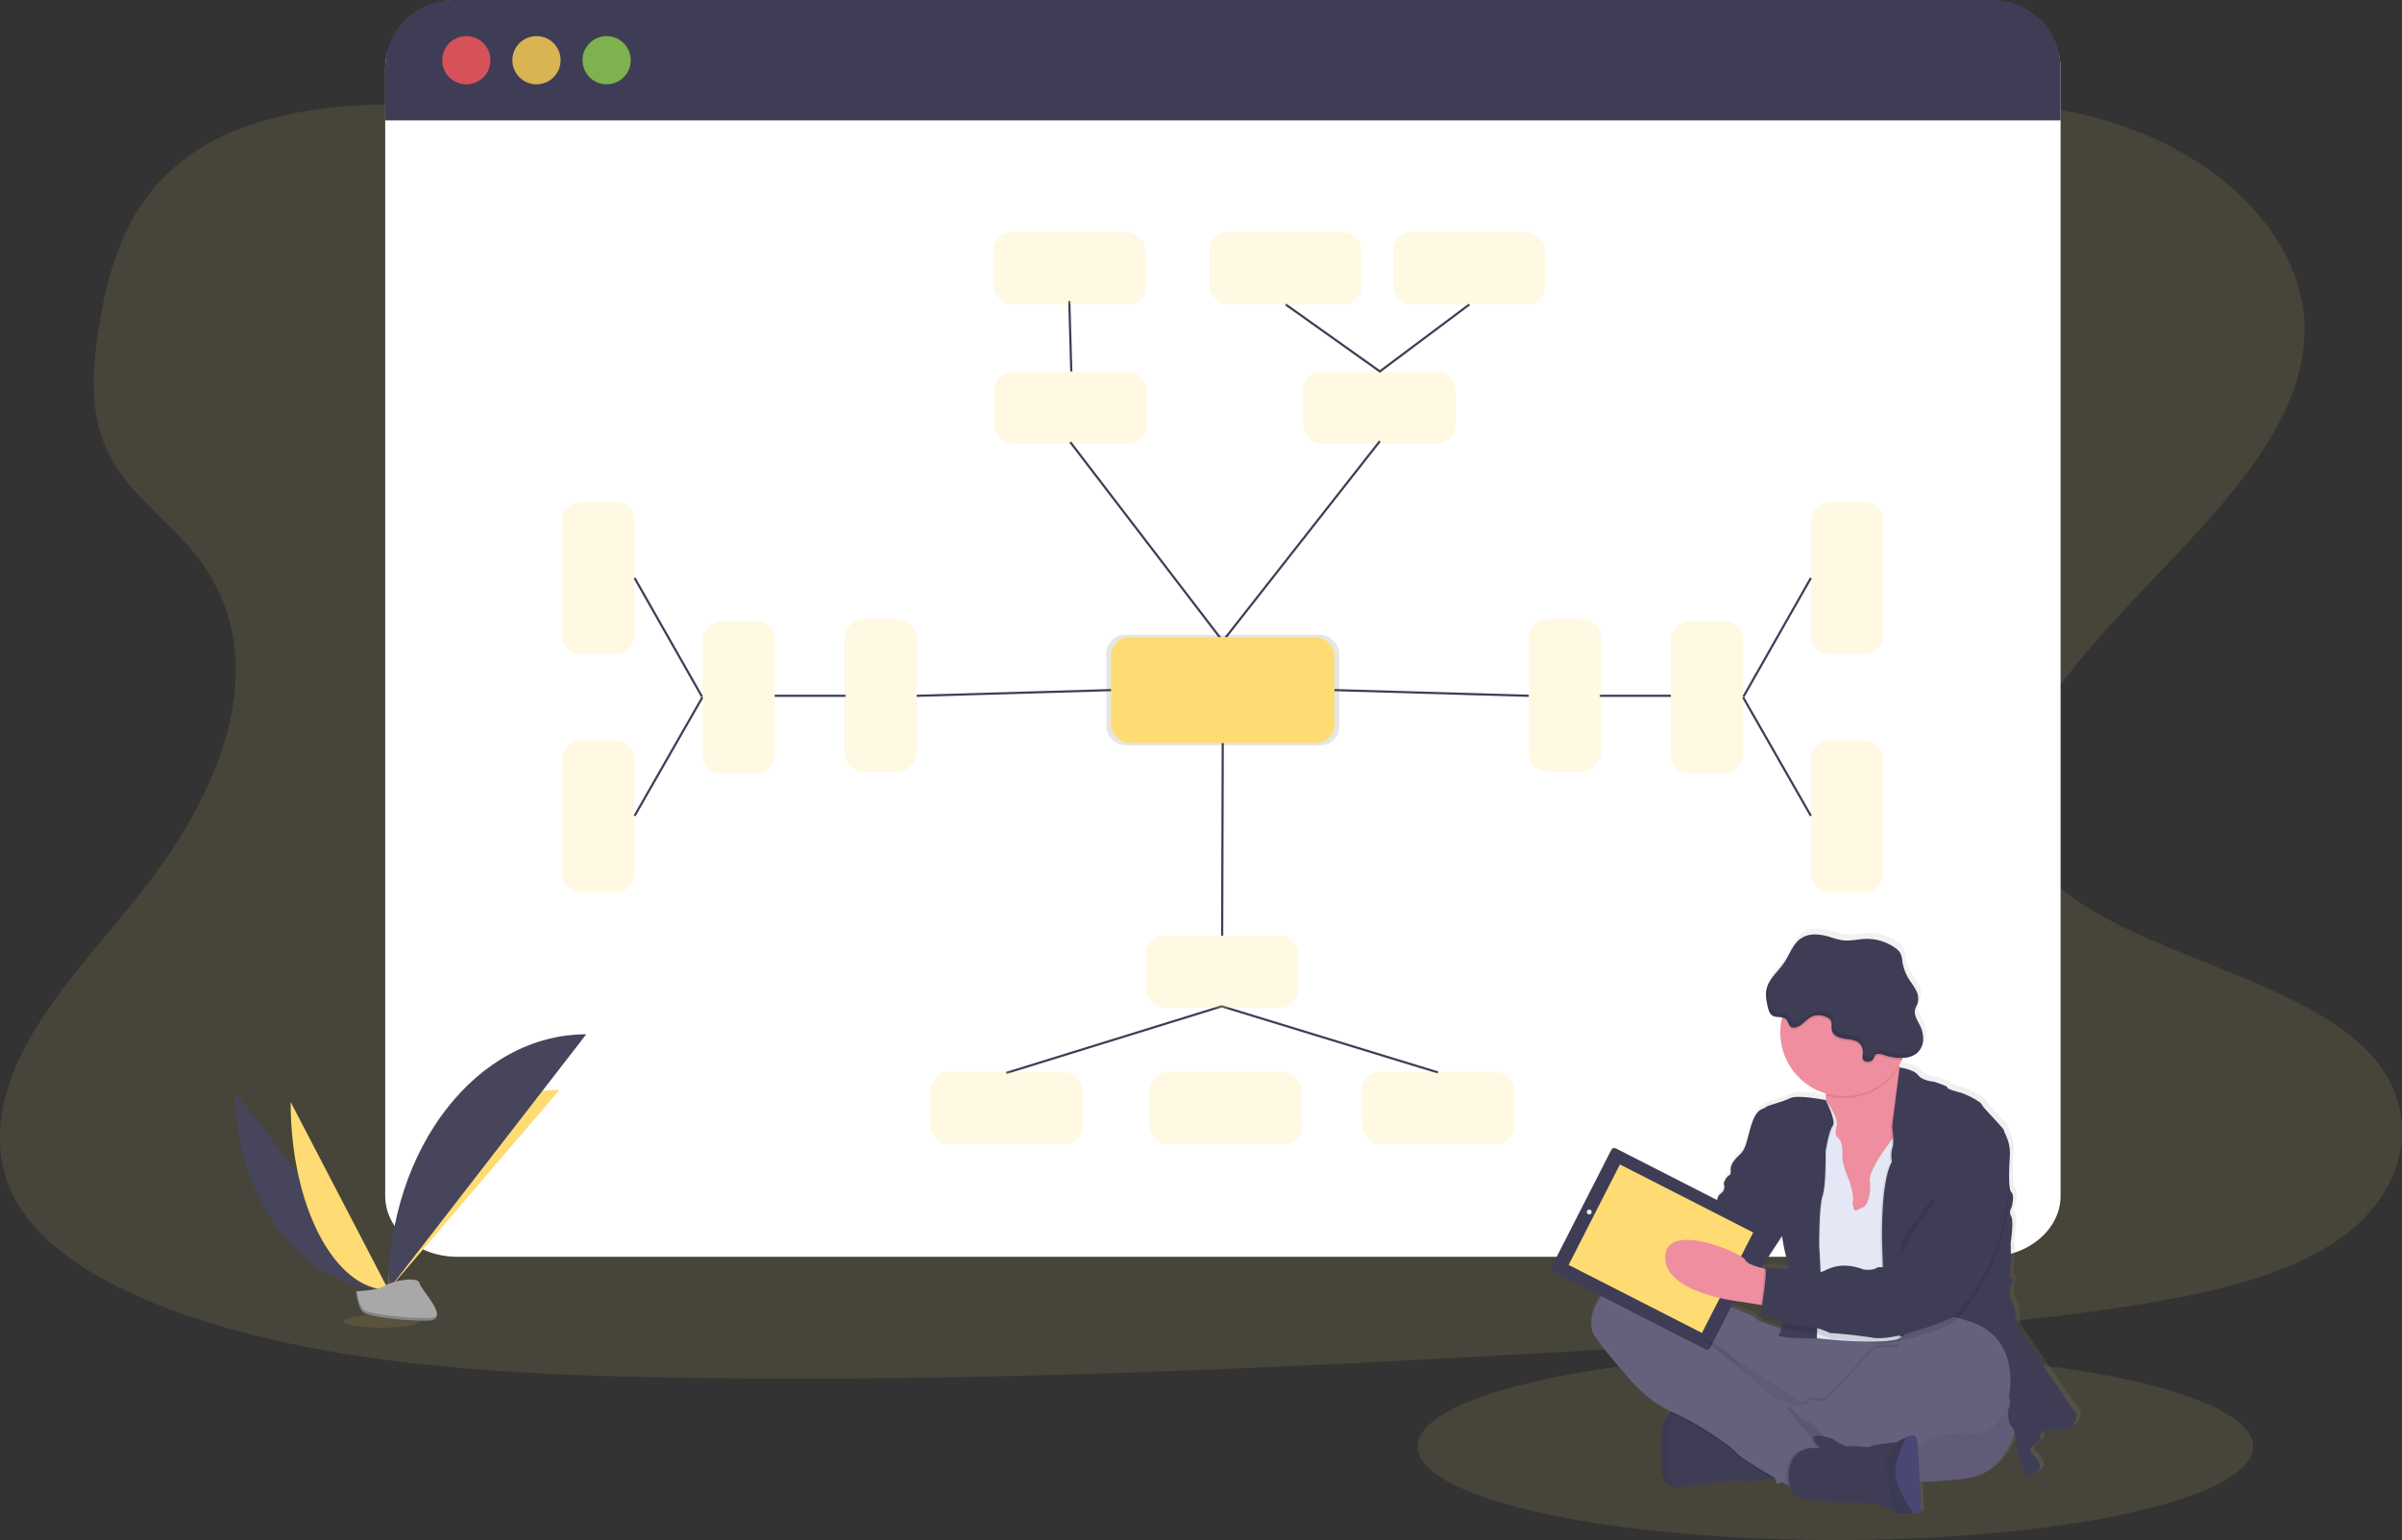 <svg id="a6dc9487-50e2-4fb9-af91-bf1b7118d463" data-name="Layer 1" xmlns="http://www.w3.org/2000/svg" xmlns:xlink="http://www.w3.org/1999/xlink" width="1103.79" height="707.8" viewBox="0 0 1103.79 707.8"><rect x="0" y="0" width="1103.79" height="707.8" fill="#333333" stroke="none"/><defs><linearGradient id="bd43dd7f-2dfd-4389-bf1e-697a1c0f972b" x1="891.82" y1="790.72" x2="891.82" y2="522.9" gradientUnits="userSpaceOnUse"><stop offset="0" stop-color="gray" stop-opacity="0.25"/><stop offset="0.54" stop-color="gray" stop-opacity="0.12"/><stop offset="1" stop-color="gray" stop-opacity="0.1"/></linearGradient></defs><title>mind map</title><ellipse cx="843.39" cy="664.8" rx="192" ry="43" fill="#ffdc73" opacity="0.1"/><g opacity="0.1"><path d="M673.12,122.89c0,156.1,97.93,282.41,219,282.41" transform="translate(-48.1 -96.1)" fill="#ffdc73"/></g><path d="M675.52,226.13c-70.75.54-138.73-15.45-203.73-33.27S342.32,155,273,146.82c-44.62-5.27-95.4-4.44-130.47,16-33.75,19.66-43.74,51.89-48.67,81.63-3.71,22.38-5.52,45.86,7.54,66.22C110.42,324.8,126,336.4,137,349.86c38.26,46.83,14.53,107.1-23.41,155.51-17.79,22.71-38.6,44.5-52.1,68.48s-19.18,51.1-5.79,74.6c13.28,23.28,43.54,40,76.09,51.45C197.92,723,275,727.6,350.05,729.06c166.14,3.25,332.71-6.63,498.83-16.5,61.47-3.66,123.22-7.34,183.48-17.15,33.46-5.45,67.92-13.44,91.74-30.61,30.25-21.8,36.68-57.11,15-82.33-36.37-42.29-133-49.68-159-95.53-14.31-25.24-1.57-54.37,17-78.92,39.94-52.64,108.35-100,110-158.62,1.1-40.25-34-79.28-86.68-96.43-55.25-18-130.79-12.79-169.85,21.61C810.34,210,738,225.66,675.52,226.13Z" transform="translate(-48.1 -96.1)" fill="#ffdc73" opacity="0.1"/><path d="M995,127.29V645.7c0,15.42-14.88,28-33.24,28H258.34c-18.36,0-33.23-12.54-33.23-28V127.29c0-15.45,14.87-31.19,33.23-31.19l703.33,1.71C980,97.81,995,111.84,995,127.29Z" transform="translate(-48.1 -96.1)" fill="#fff"/><path d="M995,127.45v24H225.11v-24A31.35,31.35,0,0,1,256.45,96.1H963.6A31.36,31.36,0,0,1,995,127.45Z" transform="translate(-48.1 -96.1)" fill="#3f3d56"/><circle cx="214.3" cy="27.67" r="11.08" fill="#fa5959" opacity="0.8"/><circle cx="246.53" cy="27.67" r="11.08" fill="#fed253" opacity="0.8"/><circle cx="278.76" cy="27.67" r="11.08" fill="#8ccf4d" opacity="0.8"/><rect x="457" y="170.7" width="70.01" height="33.22" rx="8.57" fill="#ffdc73" opacity="0.2"/><rect x="598.84" y="170.7" width="70.01" height="33.22" rx="8.57" fill="#ffdc73" opacity="0.2"/><polyline points="491.81 203.17 561.89 294.68 634.08 202.74" fill="none" stroke="#3f3d56" stroke-miterlimit="10"/><rect x="508.37" y="291.75" width="107.03" height="50.79" rx="8.57" opacity="0.1"/><rect x="510.55" y="292.79" width="102.68" height="48.73" rx="8.57" fill="#ffdc73"/><line x1="492.29" y1="170.7" x2="491.38" y2="138.35" fill="none" stroke="#3f3d56" stroke-miterlimit="10"/><polyline points="675.22 139.93 634.08 170.7 590.81 139.93" fill="none" stroke="#3f3d56" stroke-miterlimit="10"/><rect x="456.61" y="106.7" width="70.01" height="33.22" rx="8.57" fill="#ffdc73" opacity="0.2"/><rect x="640.21" y="106.7" width="70.01" height="33.22" rx="8.57" fill="#ffdc73" opacity="0.2"/><rect x="555.81" y="106.7" width="70.01" height="33.22" rx="8.57" fill="#ffdc73" opacity="0.2"/><line x1="561.89" y1="341.51" x2="561.62" y2="430.01" fill="none" stroke="#3f3d56" stroke-miterlimit="10"/><path d="M609.53,558.59v0Z" transform="translate(-48.1 -96.1)" fill="none" stroke="#3f3d56" stroke-miterlimit="10"/><polyline points="462.42 493.11 561.42 462.48 660.82 492.89" fill="none" stroke="#3f3d56" stroke-miterlimit="10"/><rect x="526.62" y="430.01" width="70.01" height="33.22" rx="8.57" fill="#ffdc73" opacity="0.2"/><rect x="861.88" y="345.12" width="70.01" height="33.22" rx="8.57" transform="translate(1210.51 -631.25) rotate(90)" fill="#ffdc73" opacity="0.2"/><rect x="861.88" y="454.76" width="70.01" height="33.22" rx="8.57" transform="translate(377.41 1272.15) rotate(-90)" fill="#ffdc73" opacity="0.2"/><rect x="625.82" y="492.66" width="70.01" height="33.22" rx="8.57" fill="#ffdc73" opacity="0.2"/><rect x="475.52" y="588.76" width="70.01" height="33.22" rx="8.57" transform="translate(972.95 1114.65) rotate(-180)" fill="#ffdc73" opacity="0.2"/><rect x="576.46" y="588.76" width="70.01" height="33.22" rx="8.57" transform="translate(1174.83 1114.65) rotate(-180)" fill="#ffdc73" opacity="0.2"/><line x1="801" y1="320.45" x2="832.16" y2="374.94" fill="none" stroke="#3f3d56" stroke-miterlimit="10"/><line x1="735.11" y1="319.78" x2="767.82" y2="319.78" fill="none" stroke="#3f3d56" stroke-miterlimit="10"/><line x1="613.23" y1="317.15" x2="702.51" y2="319.78" fill="none" stroke="#3f3d56" stroke-miterlimit="10"/><line x1="832.16" y1="265.63" x2="801.15" y2="320.21" fill="none" stroke="#3f3d56" stroke-miterlimit="10"/><rect x="732.22" y="399.07" width="70.01" height="33.22" rx="8.57" transform="translate(1134.8 -447.65) rotate(90)" fill="#ffdc73" opacity="0.2"/><rect x="797.48" y="399.94" width="70.01" height="33.22" rx="8.57" transform="translate(1200.94 -512.04) rotate(90)" fill="#ffdc73" opacity="0.2"/><rect x="288.1" y="345.12" width="70.01" height="33.22" rx="8.57" transform="translate(636.73 -57.48) rotate(90)" fill="#ffdc73" opacity="0.2"/><rect x="288.1" y="454.76" width="70.01" height="33.22" rx="8.57" transform="translate(-196.37 698.37) rotate(-90)" fill="#ffdc73" opacity="0.2"/><line x1="322.78" y1="320.45" x2="291.61" y2="374.94" fill="none" stroke="#3f3d56" stroke-miterlimit="10"/><line x1="388.66" y1="319.78" x2="355.96" y2="319.78" fill="none" stroke="#3f3d56" stroke-miterlimit="10"/><line x1="510.55" y1="317.15" x2="421.27" y2="319.78" fill="none" stroke="#3f3d56" stroke-miterlimit="10"/><line x1="291.61" y1="265.63" x2="322.62" y2="320.21" fill="none" stroke="#3f3d56" stroke-miterlimit="10"/><rect x="417.76" y="399.07" width="70.01" height="33.22" rx="8.57" transform="translate(820.34 -133.18) rotate(90)" fill="#ffdc73" opacity="0.2"/><rect x="352.49" y="399.94" width="70.01" height="33.22" rx="8.57" transform="translate(755.94 -67.05) rotate(90)" fill="#ffdc73" opacity="0.2"/><path d="M156.12,598c0,50.24,31.52,90.9,70.47,90.9" transform="translate(-48.1 -96.1)" fill="#46455b"/><path d="M226.59,688.89c0-50.81,35.18-91.92,78.65-91.92" transform="translate(-48.1 -96.1)" fill="#ffdc73"/><path d="M181.66,602.55c0,47.72,20.1,86.34,44.93,86.34" transform="translate(-48.1 -96.1)" fill="#ffdc73"/><path d="M226.59,688.89c0-64.92,40.66-117.45,90.9-117.45" transform="translate(-48.1 -96.1)" fill="#46455b"/><ellipse cx="175.43" cy="607.19" rx="17.52" ry="2.96" fill="#ffdc73" opacity="0.1"/><path d="M211.77,689.53s10-.31,13-2.45,15.37-4.71,16.12-1.27,15,17.11,3.73,17.2-26.22-1.76-29.22-3.59S211.77,689.53,211.77,689.53Z" transform="translate(-48.1 -96.1)" fill="#a8a8a8"/><path d="M244.83,701.81c-11.28.09-26.21-1.75-29.22-3.59-2.29-1.39-3.2-6.39-3.51-8.7h-.33s.63,8.06,3.64,9.89,17.94,3.68,29.22,3.59c3.26,0,4.38-1.19,4.32-2.9C248.5,701.15,247.26,701.79,244.83,701.81Z" transform="translate(-48.1 -96.1)" opacity="0.2"/><path d="M1004.32,744.89l-27.67-40.12s-.52-9.93-2.33-12.26-.39-7.48-.39-7.48,1.94-2.84.26-3.09-.26-6.58-.26-6.58l-.13-10.07s1.55-9.67.26-12a3.82,3.82,0,0,1,.13-4.13s1.55-5.55,0-7-1.17-10.06-.78-16.89-2.71-10.71-2.71-11.74-10.22-11.1-10.22-12-6.46-4.64-10.34-5.68-5.82-1.8-5.69-2.32-6.08-2.58-6.08-2.58-5.43-.38-7.5-3.09-8.4-3.5-8.57-3.52c0-.18-.09-.36-.12-.54l-.12-.58c.49-.82.94-1.66,1.35-2.53l.36-.79a11,11,0,0,0,6.36-2,8.7,8.7,0,0,0,3.1-6.19,13.6,13.6,0,0,0-1.51-6.87c-1.14-2.33-2.8-4.73-2.23-7.25.25-1.09.9-2,1.24-3.11a8.19,8.19,0,0,0-.93-6.11c-1-1.87-2.34-3.52-3.43-5.34a20.73,20.73,0,0,1-2.73-7.54,11.88,11.88,0,0,0-1-4.11,7.62,7.62,0,0,0-2.27-2.29,22.65,22.65,0,0,0-13.9-4.21c-3.52.12-7,1.07-10.52.64a38.93,38.93,0,0,1-6.15-1.61c-4.33-1.28-9.34-1.81-13.11.67s-5.28,7.36-7.84,11.18c-2.27,3.38-5.58,6.21-7.3,9.79,0-.07,0-.14.05-.21a12.35,12.35,0,0,0-1,2.61c-.66,2.81-.11,5.75.57,8.55.36,1.45.84,3,2.09,3.82s3,.63,4.52.89c-.06.25-.12.49-.17.74a29.5,29.5,0,0,0,20.5,34.45c0,.26,0,.53,0,.78,0,.77-.06,1.51-.14,2.22h0s-13-2.67-16.49-.87-10.35,3.23-11.38,4.26-3.62.26-5.95,6.32-2.58,12.26-5.56,15.09-4.52,4.78-4.65,6.84.38,2.58-.78,3.23-2.84,3.35-2.33,4.38c0,0,.65,2.58-1.42,3.87a4.31,4.31,0,0,0-1.81,3.87s-.78,2.84-2.59,3.48-3,4.91-3,4.91l-5.86,6.74-11.63-12.86a4.9,4.9,0,0,0-6.91-.35L802,653.51a11.24,11.24,0,0,0-5.71,3.4,15,15,0,0,0-3,4.4l-3.12,2.82a4.8,4.8,0,0,0-1.61,3.44,4.85,4.85,0,0,0,.81,5.32l7.44,8.24,0,.07a13,13,0,0,0-7.2,2.93c-11.12,9.8-11.25,18.83-9.57,23s15.77,20,15.77,20,8.19,10.65,20,16.31h0l-.08.09c-.24.25-.47.52-.7.81l-.19.25-.18.25-.21.31-.16.25-.23.37a2,2,0,0,1-.14.25c-.09.16-.18.33-.26.5l-.09.17c-.11.22-.21.46-.32.7s-.07.18-.1.26-.14.34-.2.52l-.12.33c-.06.16-.11.33-.17.5s-.07.24-.11.37l-.15.56-.09.35c-.08.3-.14.61-.21.93l-.06.37c0,.21-.08.43-.11.66s-.05.31-.07.47,0,.42-.08.64,0,.33-.05.49,0,.49,0,.74,0,.29,0,.45c0,.4,0,.82-.05,1.25-.26,15.09.62,17.28.62,17.28s1.83,4.81,6.87,5.15a8.93,8.93,0,0,0,2.21-.12c6.72-1.16,22.5-3.87,28.06-2.83,3.34.62,9.53-.3,13.93-1.13l1.17-.23.8,2.57,2.56-.7,2.17,1.25,1.37.79c2.55,8.65,12.91,5.7,12.91,5.7l2.46,1.42,25,.64a50.53,50.53,0,0,0,8.84,4.25,8.88,8.88,0,0,0,1.25.27,57.46,57.46,0,0,0,6.95.13c1.92,0,3.4-.13,3.4-.13s-.26-6.77-.62-14.36c9.53-.4,18-1,23.11-1.89C968,772,973.55,759.84,975.6,753.36a60.65,60.65,0,0,1,1.3,8,58.61,58.61,0,0,0,2.07,7,23.67,23.67,0,0,0,2.85,5.16c9.83-3.35,3.88-8.38,1.81-10.57s1.42-4,1.42-4,2.72-1.81,2.46-3.49-.39-3.48,8.4-3.35S1004.32,744.89,1004.32,744.89ZM867.78,662.52c.11.74,1.34,8.68,2.45,10.77a14.37,14.37,0,0,1,.29,4.25c-5.21-.41-10.64-.64-10.64-.64a1.24,1.24,0,0,1,.28.67l-.82-.19c-.38-.09-.78-.18-1.19-.29l9.6-14.59Zm-19,30.25,9,1.43.76.12a30.29,30.29,0,0,0-.47,4.26c0,.13.2.29.49.48a11.67,11.67,0,0,0-.17,2.13c.14.72,4.36,2.26,9.2,3.54-.07.26-.14.5-.2.74h0c-4.27-2.25-11-3.3-11.78-5S832,690.84,832,690.84s-.84-.45-2.28-1.14l6,1.14,1.66-.17A89.92,89.92,0,0,0,848.76,692.77Z" transform="translate(-48.1 -96.1)" fill="url(#bd43dd7f-2dfd-4389-bf1e-697a1c0f972b)"/><path d="M974.89,750.5s-3.59,21.65-21.79,24.86-78.94,2.56-78.94,2.56-34.73-5-47.29-34.34-20.63-41-9.87-41.53,68.82,19.61,72.15,19.87S978.09,677.32,974.89,750.5Z" transform="translate(-48.1 -96.1)" fill="#65617d"/><path d="M974.89,750.5s-3.59,21.65-21.79,24.86-78.94,2.56-78.94,2.56-34.73-5-47.29-34.34-20.63-41-9.87-41.53,68.82,19.61,72.15,19.87S978.09,677.32,974.89,750.5Z" transform="translate(-48.1 -96.1)" opacity="0.05"/><path d="M812,774.59s1.81,4.77,6.8,5.12a8.77,8.77,0,0,0,2.19-.12c6.67-1.16,22.3-3.85,27.81-2.82,3.32.61,9.45-.3,13.82-1.12,2.9-.55,5-1.06,5-1.06s-5.12-17-5.77-17.56-23.06-14-23.06-14L821,741.79H821a9.39,9.39,0,0,0-6,3.54c-1.87,2.27-3.48,6-3.59,12.1C811.1,772.41,812,774.59,812,774.59Z" transform="translate(-48.1 -96.1)" fill="#3f3d56"/><path d="M812,774.59s1.81,4.77,6.8,5.12a73.93,73.93,0,0,1-4.82-7l.09-12.43a21.89,21.89,0,0,1,7-18.45H821s-9.35.64-9.61,15.64S812,774.59,812,774.59Z" transform="translate(-48.1 -96.1)" opacity="0.05"/><path d="M889,747.42l16.53-12.94,26-25.63s-2.81-.14-7.05-.32c-1,.67-4,2.78-4.12,5.35-.12,3.14-7,.22-10.62,2S888.64,740.16,885.56,740s-5.51-1.56-6.79.62l-.09.14Z" transform="translate(-48.1 -96.1)" opacity="0.1"/><path d="M815,745.32c.59.28,1.19.56,1.79.82,12.56,5.38,28.07,16.66,29.22,18.71.71,1.25,9.7,6.71,16.64,10.8,2.9-.55,5-1.06,5-1.06s-5.12-17-5.77-17.56-23.06-14-23.06-14L821,741.79H821A9.39,9.39,0,0,0,815,745.32Z" transform="translate(-48.1 -96.1)" opacity="0.1"/><path d="M780.09,708.59c1.67,4.1,15.64,19.86,15.64,19.86s8.84,11.54,21.4,16.92,28.06,16.66,29.22,18.71c.74,1.32,10.75,7.35,17.8,11.49l1.58.92,3.5,2,1.85,1.07s4.29-3.45,8.57-6.92,8.41-6.86,8.48-7c.12-.38,1.79-4.74,1.4-5-.2-.13-1.08-1.91-2.69-4a18.25,18.25,0,0,0-6.53-5.4c-5.9-2.69-8.46-8.82-8.46-8.82s-.56-.4-1.41-.94a17.09,17.09,0,0,0-5.77-2.57c-2.82-.35-8.07-6.12-8.07-6.12s-3.59-2.31-5-5.25-21.22-16.46-23.06-17.73l48.18,30.95,11.53,7.41,16.54-12.94,26-25.63s-3.5-.17-8.58-.39c-12.65-.55-35.1-1.41-37.94-.77a21.45,21.45,0,0,1-7,.46s-6.4.29-10.63-1.94-10.9-3.28-11.67-4.93-23.45-9.61-23.45-9.61-30.88-16.4-41.91-6.66S778.43,704.49,780.09,708.59Z" transform="translate(-48.1 -96.1)" fill="#65617d"/><path d="M879.67,614.53l4,13.19,5.13,29.74,18.83,1.28,5.46-9,5.44-9s3.39-12,5.83-23.64c2.15-10.28,3.56-20.26,1.22-21.34-2.08-1-3.45-4.43-4.34-8.15-.11-.46-.22-.93-.31-1.39a73.86,73.86,0,0,1-1.25-9.56s-39.47-2.05-34,14.23a25.82,25.82,0,0,1,1.49,8.65,21.8,21.8,0,0,1-.14,2.2A18.45,18.45,0,0,1,879.67,614.53Z" transform="translate(-48.1 -96.1)" fill="#ee8e9e"/><path d="M871.46,612.35l1.42,22.42,3.2,19.1,3.59,8.84,3.2,48.38s30.9,3.57,38.42-.06a3.33,3.33,0,0,0,1.36-1.07c9.07-13.7,6.1-53.4,6.1-53.4l3.46-25.63-2.31-13.3-5.57-.6-4.29-.45s-1,1.19-2.37,3c-3.8,5-10.79,14.88-10.32,19,.64,5.64-.77,11.4-3,12.3s-4,2.44-4.35.9-.77-1.92-.39-4.1-1.67-8.85-1.67-8.85-3.46-7.81-3.2-11.15-.38-7.17-1.41-8.07-2.43-1.79-1.28-5.89S887,601.67,887,601.67Z" transform="translate(-48.1 -96.1)" fill="#e3e8f4"/><path d="M912.28,668.36l1.29,38.32,7.4,4.1a3.4,3.4,0,0,0,1.36-1.06c9.07-13.71,6.1-53.41,6.1-53.41l3.46-25.63-2.31-13.3-5.57-.6c2.15-10.28,3.56-20.26,1.22-21.34-2.08-1-3.45-4.43-4.34-8.15h0l-4,27.11s.33,2.45.45,5a14.26,14.26,0,0,1-.32,4.77c-.9,2.31-.26,6.41-.26,6.41-2.31,4.07-3.47,11.61-4,18.89C912,659.13,912.28,668.36,912.28,668.36Z" transform="translate(-48.1 -96.1)" opacity="0.1"/><path d="M921,586.68s6.46.8,8.51,3.5,7.43,3.07,7.43,3.07,6.15,2,6,2.56,1.79,1.29,5.63,2.31,10.26,4.74,10.26,5.64S969,614.65,969,615.68s3.08,4.87,2.69,11.66-.77,15.38.77,16.79,0,6.92,0,6.92a3.78,3.78,0,0,0-.13,4.1c1.28,2.31-.25,11.92-.25,11.92l.12,10s-1.41,6.28.26,6.54-.26,3.08-.26,3.08-1.41,5.12.39,7.43,2.31,12.17,2.31,12.17l27.42,39.86s.39,7.3-8.33,7.18-8.59,1.66-8.33,3.33-2.43,3.46-2.43,3.46-3.46,1.79-1.41,4,7.94,7.18-1.8,10.51a23.76,23.76,0,0,1-2.82-5.13,58,58,0,0,1-2.05-6.92s-.9-9.74-2.69-11-1.54-7.43-1.54-7.43,2.57-5-1-7.05-55.62-30.89-55.62-30.89L913,667.84s-.9-28.32,4.48-37.81c0,0-.64-4.1.26-6.41s-.13-9.74-.13-9.74Z" transform="translate(-48.1 -96.1)" fill="#3f3d56"/><path d="M887.43,602.06s-12.89-2.66-16.35-.86-10.25,3.2-11.28,4.23-3.58.25-5.89,6.28-2.56,12.17-5.51,15-4.49,4.74-4.62,6.79.39,2.56-.76,3.21-2.82,3.33-2.31,4.35,26.65,23.58,26.65,23.58,1.29,8.59,2.44,10.77-1.28,32.16-3.84,34.22,17.3,1.86,17.3,1.86.89-19.68,1.66-20.7-.51-22-.51-22-.13-17.94,1.54-22.68,1.48-20.5,1.48-20.5,1.47-9.46,3.26-11.67S887.43,602.06,887.43,602.06Z" transform="translate(-48.1 -96.1)" opacity="0.1"/><path d="M887,601.67s-12.88-2.65-16.34-.86S860.44,604,859.42,605s-3.59.26-5.9,6.28-2.56,12.18-5.51,15-4.48,4.74-4.61,6.79.38,2.56-.77,3.2-2.82,3.33-2.31,4.36S867,664.25,867,664.25s1.28,8.58,2.44,10.76-1.29,32.17-3.85,34.22,17.3,1.86,17.3,1.86.9-19.67,1.67-20.7-.52-22-.52-22-.12-17.94,1.54-22.68S887,625.16,887,625.16s1.47-9.46,3.26-11.66S887,601.67,887,601.67Z" transform="translate(-48.1 -96.1)" fill="#3f3d56"/><path d="M885.69,590.82a25.82,25.82,0,0,1,1.49,8.65,29.36,29.36,0,0,0,33.72-13.32,73.86,73.86,0,0,1-1.25-9.56S880.18,574.54,885.69,590.82Z" transform="translate(-48.1 -96.1)" opacity="0.1"/><path d="M866.21,570.57a29.35,29.35,0,1,0,.64-6.1A29.35,29.35,0,0,0,866.21,570.57Z" transform="translate(-48.1 -96.1)" fill="#ee8e9e"/><path d="M847.37,638.49l-7,2.18s.65,2.56-1.41,3.84a4.29,4.29,0,0,0-1.79,3.85s-.77,2.82-2.56,3.46-2.95,4.87-2.95,4.87l-5.9,6.79s-2.17,1.79-1.79,2.69-2.31,1.15-2.31,1.15L823,690.14l12.18,2.3,7.56-.77,6.15-2.3,5.38-3.21,2.44-6.28,10.76-16.4Z" transform="translate(-48.1 -96.1)" fill="#3f3d56"/><path d="M823.41,669.12s-15.64-22.56-27.3-10.38,4.74,31.91,8.59,31.27,22.17-1.67,22.17-1.67Z" transform="translate(-48.1 -96.1)" fill="#ee8e9e"/><rect x="770.4" y="638.26" width="81.83" height="63.54" rx="1.54" transform="translate(345.12 -391.66) rotate(27.04)" fill="#3f3d56"/><rect x="777.03" y="644.03" width="68.78" height="51.83" transform="translate(345.09 -391.72) rotate(27.04)" fill="#ffdc73"/><circle cx="730.3" cy="557" r="1.13" fill="#e6e8ec"/><circle cx="796.61" cy="590.97" r="1.86" fill="#e6e8ec"/><path d="M813.28,673.86c-.12,16.92,34.86,20.5,34.86,20.5l8.94,1.42,4,.64,1.67-16.54s-1.83-.27-4.12-.8c-3.39-.79-7.78-2.16-8.7-4.07C848.4,671.81,813.41,656.94,813.28,673.86Z" transform="translate(-48.1 -96.1)" fill="#ee8e9e"/><path d="M866.85,564.47a3.41,3.41,0,0,1,2.15,1c1,1.05,1,2.91,2.33,3.55a2.58,2.58,0,0,0,1.53.18c3.41-.48,5.38-4.33,8.65-5.39a8.67,8.67,0,0,1,5.73.5,4.18,4.18,0,0,1,1.9,1.21c1.1,1.42.33,3.51.84,5.22.7,2.38,3.54,3.33,6,3.64s5.23.48,6.88,2.34a6.27,6.27,0,0,1,1.22,5,3.91,3.91,0,0,0,0,1.83c.68,1.93,4,1.64,4.87.12.64-1.1.45-2,1.94-2.32a6.32,6.32,0,0,1,3.14.54,23.08,23.08,0,0,0,8.11,1.24,29.35,29.35,0,1,0-55.27-18.58Z" transform="translate(-48.1 -96.1)" opacity="0.1"/><path d="M904.06,582.71a4,4,0,0,1,0-1.84,6.27,6.27,0,0,0-1.22-5c-1.65-1.86-4.42-2-6.88-2.34s-5.3-1.26-6-3.64c-.51-1.71.26-3.8-.84-5.21a4.14,4.14,0,0,0-1.9-1.22,8.67,8.67,0,0,0-5.73-.5c-3.27,1.06-5.24,4.91-8.65,5.39a2.58,2.58,0,0,1-1.53-.18c-1.29-.64-1.34-2.5-2.33-3.55-1.56-1.65-4.51-.58-6.42-1.81-1.24-.8-1.72-2.36-2.07-3.79-.67-2.79-1.22-5.71-.56-8.5,1.11-4.77,5.37-8,8.09-12.11,2.54-3.79,4-8.59,7.77-11.11s8.7-1.94,13-.66a37.88,37.88,0,0,0,6.09,1.59c3.46.43,6.94-.51,10.43-.63a22.46,22.46,0,0,1,13.77,4.18,7.64,7.64,0,0,1,2.25,2.28,11.49,11.49,0,0,1,1,4.08,20.82,20.82,0,0,0,2.71,7.5c1.07,1.8,2.43,3.43,3.4,5.3a8.18,8.18,0,0,1,.92,6.07c-.33,1.05-1,2-1.23,3.09-.57,2.5,1.08,4.89,2.21,7.2a13.55,13.55,0,0,1,1.5,6.83,8.61,8.61,0,0,1-3.08,6.14,11,11,0,0,1-6.49,2A23,23,0,0,1,914,581a6.32,6.32,0,0,0-3.14-.54c-1.49.3-1.3,1.22-1.94,2.32C908.06,584.34,904.74,584.63,904.06,582.71Z" transform="translate(-48.1 -96.1)" fill="#3f3d56"/><path d="M888.25,748.19l16.54-12.94,26-25.63s-3.5-.17-8.58-.39a5.63,5.63,0,0,0-1.82,3.5c-.12,3.13-7,.22-10.62,2S888.64,739,885.56,738.86s-5.51-1.56-6.79.62l-.09.14a3.68,3.68,0,0,1-2,1.16Z" transform="translate(-48.1 -96.1)" opacity="0.1"/><path d="M854.93,747.29l8.31,26.52,1.3,4.16,4-1.08,8.72-2.4,38.84-10.67a33.62,33.62,0,0,0,14-3.73,42.44,42.44,0,0,1,24.14-5.26c5.13.48,10.84-1.73,15.58-10.49,0,0,10.76-31.78-16.41-40.88s-28.46,4.84-28.46,4.84l-.37.23c-1,.67-4,2.78-4.12,5.35-.12,3.14-7,.22-10.62,2S888.64,740.16,885.56,740s-5.51-1.56-6.79.62l-.09.14c-.95,1.31-3.81,1.61-5.69,1.67-1,0-1.78,0-1.78,0l-.24.07-2,.59Z" transform="translate(-48.1 -96.1)" fill="#65617d"/><path d="M857.08,695.78l4,.64,1.67-16.54s-1.83-.27-4.12-.8C859.23,681.38,857.86,690.3,857.08,695.78Z" transform="translate(-48.1 -96.1)" opacity="0.1"/><path d="M961.87,618.53s11.92-3.46,9,30.38-25,55.23-25,55.23-25.37,11.15-36.78,9.36a198.28,198.28,0,0,0-19.73-2.18,29,29,0,0,0-11.54-3.08c-6.4-.25-19.86-4.23-20.12-5.51s3.34-20.12,1.8-21.53c0,0,17.94.74,19.73,2s4.36.37,6.28,0,7.82-5.49,19.48-1c0,0,4,.38,5.51-.64s4-.26,4-.26a11.49,11.49,0,0,0,2.79-1.41c.38-.51,3.46,0,3.46,0a1.36,1.36,0,0,0,1.92-.9,8.34,8.34,0,0,1,1.79-2.82s3.46-19.48,10-26.78c0,0,1.92-1.67,1.41-3.72S946.49,614.43,961.87,618.53Z" transform="translate(-48.1 -96.1)" opacity="0.1"/><path d="M961.56,615.93s11.92-3.46,9,30.38-25,55.23-25,55.23-25.38,11.15-36.78,9.36S889,708.72,889,708.72a29,29,0,0,0-11.53-3.08c-6.41-.25-19.86-4.23-20.12-5.51s3.33-20.12,1.79-21.53c0,0,17.94.74,19.74,2s4.36.36,6.28,0,7.82-5.5,19.48-1c0,0,4,.38,5.51-.64s4-.26,4-.26a11.29,11.29,0,0,0,2.78-1.41c.38-.51,3.46,0,3.46,0a1.36,1.36,0,0,0,1.92-.9,8.59,8.59,0,0,1,1.8-2.82s3.46-19.48,10-26.78c0,0,1.93-1.67,1.41-3.72S946.18,611.83,961.56,615.93Z" transform="translate(-48.1 -96.1)" fill="#3f3d56"/><path d="M869,743.08l16.92,20.48c.07-.06.11-.1.11-.12.13-.38,1.79-4.74,1.41-5s-3.33-6.67-9.23-9.36a17.49,17.49,0,0,1-7.24-6.6Z" transform="translate(-48.1 -96.1)" opacity="0.1"/><path d="M869.23,778.52l1.85,1.07s4.29-3.45,8.57-6.92,8.41-6.86,8.48-7c.12-.38,1.79-4.74,1.4-5-.2-.13-1.08-1.91-2.69-4-11.48-3.22-4.17,4.75-3.2,5.11,0,0-14-3.2-14.74,12A18,18,0,0,0,869.23,778.52Z" transform="translate(-48.1 -96.1)" opacity="0.1"/><path d="M883.38,785l2.44,1.41,24.73.64a50,50,0,0,0,8.76,4.21,7.66,7.66,0,0,0,1.24.28,58.55,58.55,0,0,0,6.89.13c1.9,0,3.36-.13,3.36-.13s-1.17-31.2-2-34.48c-.42-1.57-2.5-1.22-4.54-.44a30,30,0,0,0-4.43,2.24s-10.51,1-12.18,1.93-6.4-.52-9.35,0-8.2-3.47-8.2-3.47c-14.36-4.74-6.28,4.1-5.26,4.48,0,0-14-3.2-14.73,12S883.38,785,883.38,785Z" transform="translate(-48.1 -96.1)" fill="#3f3d56"/><path d="M919.14,772.92c.27,6.46,5.3,14.48,8.3,18.72,1.9,0,3.36-.13,3.36-.13s-1.17-31.2-2-34.48c-.42-1.57-2.5-1.22-4.54-.44C921.73,761.24,918.92,767.72,919.14,772.92Z" transform="translate(-48.1 -96.1)" fill="#565387"/><path d="M919.14,772.92c.27,6.46,5.3,14.48,8.3,18.72,1.9,0,3.36-.13,3.36-.13s-1.17-31.2-2-34.48c-.42-1.57-2.5-1.22-4.54-.44C921.73,761.24,918.92,767.72,919.14,772.92Z" transform="translate(-48.1 -96.1)" opacity="0.1"/><path d="M914.91,773.78c1.7,6.23,1.68,13.22,4.4,17.45a7.66,7.66,0,0,0,1.24.28,58.55,58.55,0,0,0,6.89.13c1.9,0,3.36-.13,3.36-.13s-1.17-31.2-2-34.48c-.42-1.57-2.5-1.22-4.54-.44a30,30,0,0,0-4.43,2.24S912.73,765.8,914.91,773.78Z" transform="translate(-48.1 -96.1)" opacity="0.05"/><path d="M829.58,710.55s12.29,4,22.7,18.16Z" transform="translate(-48.1 -96.1)" opacity="0.1"/><g opacity="0.1"><path d="M929.41,556.77c0,.1,0,.19-.07.28a10.86,10.86,0,0,1-.43,1.07A8.1,8.1,0,0,1,929.41,556.77Z" transform="translate(-48.1 -96.1)"/><path d="M859.9,550.56a12,12,0,0,1,1-2.59c-.07.22-.13.44-.19.67-.65,2.79-.11,5.71.57,8.49.35,1.44.83,3,2.07,3.8,1.91,1.22,4.86.16,6.42,1.81,1,1,1,2.91,2.33,3.55a2.58,2.58,0,0,0,1.53.18c3.4-.48,5.38-4.33,8.65-5.39a8.67,8.67,0,0,1,5.73.5,4.17,4.17,0,0,1,1.9,1.22c1.09,1.41.33,3.5.83,5.21.71,2.38,3.55,3.32,6,3.64s5.23.48,6.88,2.34a6.27,6.27,0,0,1,1.22,5,3.78,3.78,0,0,0,0,1.83c.68,1.92,4,1.64,4.87.12.64-1.1.44-2,1.94-2.33a6.44,6.44,0,0,1,3.14.55,23.26,23.26,0,0,0,8.28,1.24,11,11,0,0,0,6.49-2,7.54,7.54,0,0,0,2-2.42,8.21,8.21,0,0,1-2.77,4.34,11,11,0,0,1-6.49,2A23,23,0,0,1,914,581a6.32,6.32,0,0,0-3.14-.54c-1.49.3-1.3,1.22-1.94,2.32-.87,1.52-4.19,1.81-4.87-.11a4,4,0,0,1,0-1.84,6.27,6.27,0,0,0-1.22-5c-1.65-1.86-4.42-2-6.88-2.34s-5.3-1.26-6-3.64c-.51-1.71.26-3.8-.84-5.21a4.19,4.19,0,0,0-1.9-1.22,8.67,8.67,0,0,0-5.73-.5c-3.27,1.06-5.25,4.91-8.65,5.39a2.58,2.58,0,0,1-1.53-.18c-1.29-.64-1.34-2.5-2.33-3.55-1.56-1.65-4.51-.58-6.42-1.81-1.24-.8-1.72-2.36-2.07-3.79C859.79,556.27,859.25,553.35,859.9,550.56Z" transform="translate(-48.1 -96.1)"/></g><path d="M931.4,653.13c-2.35,3.17-5,6.1-7.11,9.45s-3.54,7.27-3.11,11.19c2.15-2.2,3.13-5.25,4.49-8,2.29-4.68,5.72-8.65,8.62-13,.55-.82,4.09-5.57,2.3-5.8C935.11,646.8,932.2,652.05,931.4,653.13Z" transform="translate(-48.1 -96.1)" opacity="0.1"/></svg>